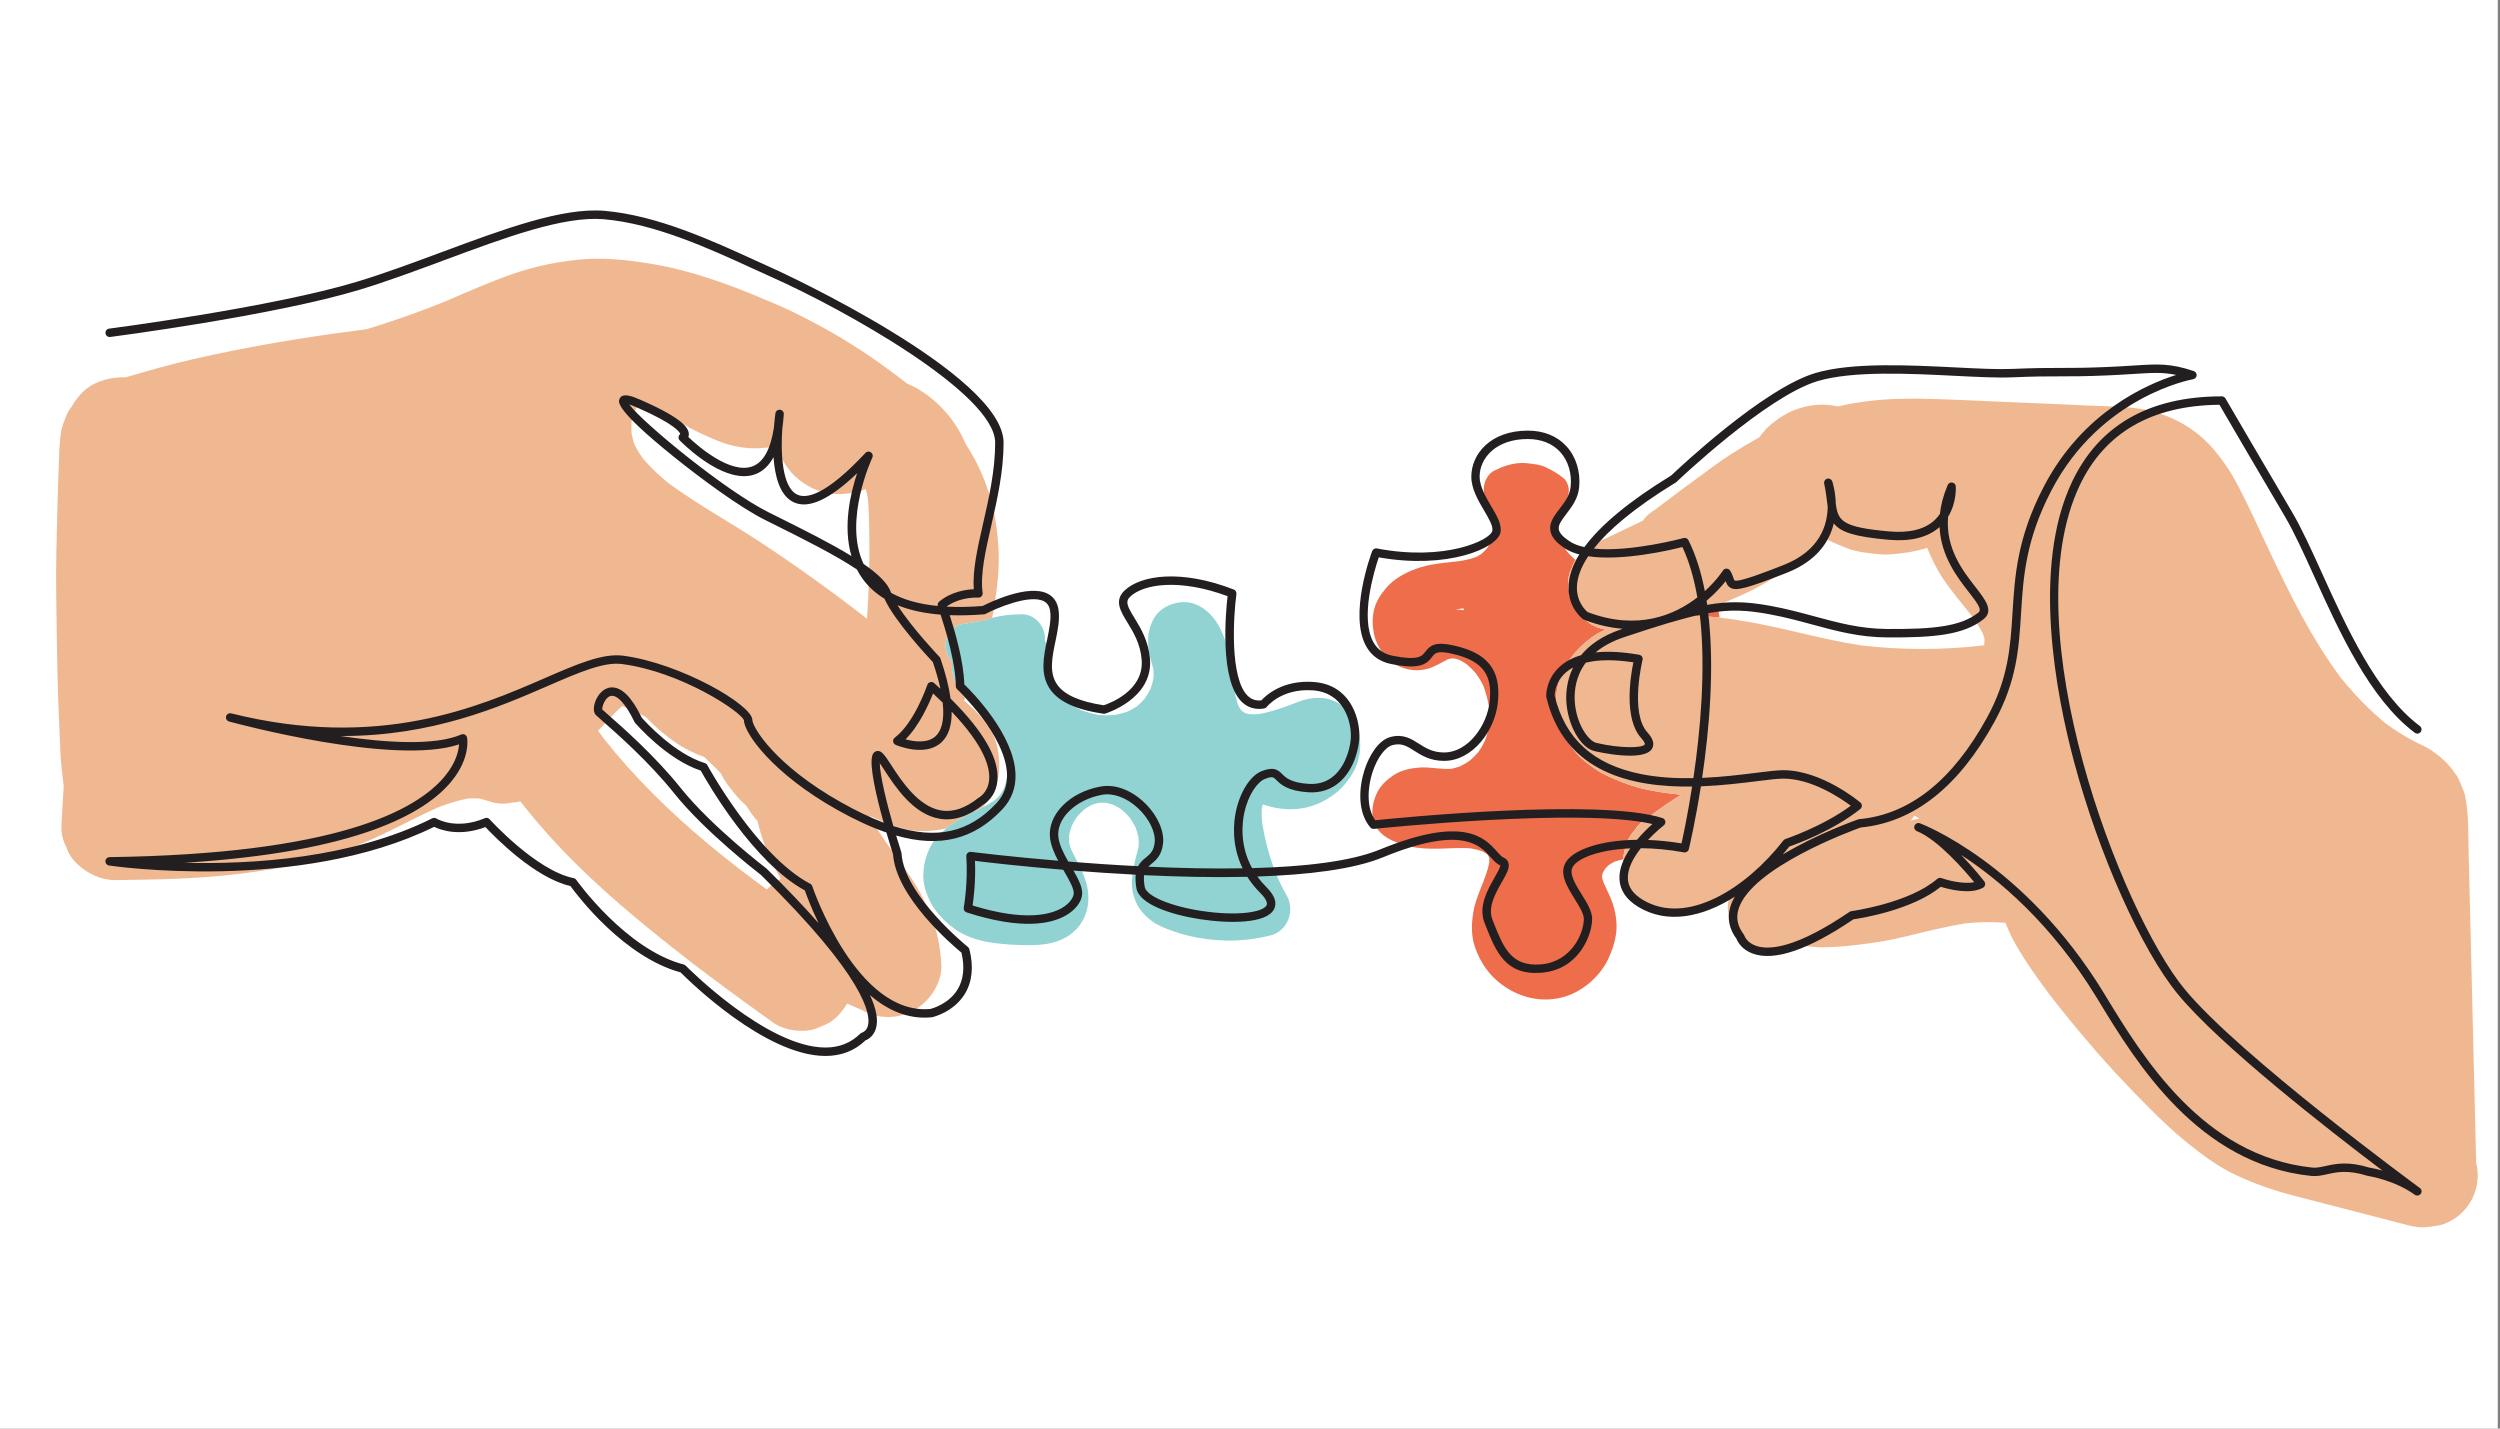 <?xml version="1.0" encoding="utf-8"?>
<!-- Generator: Adobe Illustrator 26.1.0, SVG Export Plug-In . SVG Version: 6.00 Build 0)  -->
<svg version="1.1" xmlns="http://www.w3.org/2000/svg" xmlns:xlink="http://www.w3.org/1999/xlink" x="0px" y="0px"
	 viewBox="0 0 1750 1000" style="enable-background:new 0 0 1750 1000;" xml:space="preserve">
<rect x="0" y="0" width="1750" height="1000" fill="#808080" stroke="none"/>
<style type="text/css">
	.st0{fill:#FFFFFF;}
	.st1{fill:none;}
	.st2{fill:#F0B890;}
	.st3{fill:#90D3D2;}
	.st4{fill:#EE6D4A;}
	.st5{fill:#231F20;}
</style>
<g id="background">
	<rect x="-5.61" y="-204.89" class="st0" width="1754.05" height="1240.56"/>
	<path class="st1" d="M536.79,622.69c2.4-2.61,5.2-4.9,8.39-6.77c0.47-0.28,0.95-0.54,1.43-0.79c-1.59-2.63-3.1-5.31-4.49-8.05
		c-5.36-10.56-9.33-21.37-11.9-32.57c-2.19-2.21-4.16-4.69-5.85-7.41c-0.69-1.1-1.38-2.2-2.09-3.28c-0.76-0.65-1.51-1.31-2.24-1.98
		c-1.51-1.38-2.94-2.86-4.26-4.43c-3-3.55-6-7.25-8.52-11.17c-0.96-1.49-1.77-3.07-2.52-4.68c-3.8-4.04-7.75-7.93-11.84-11.68
		c-4.7-1.61-9.28-3.81-13.63-6.15c-2.95-1.59-5.76-3.41-8.44-5.41c-6.69-4.98-13.07-10.16-18.54-16.31
		c-4.17-2.2-8.42-4.26-12.72-6.19c-1.38-0.54-2.75-1.07-4.14-1.58c-5.85,5.52-11.38,11.37-16.78,17.34c1.44,1.98,2.9,3.94,4.37,5.9
		c5.18,6.53,10.54,12.9,16.1,19.12c23.01,25.74,48.82,48.69,76.06,69.84c2.7,2.08,5.39,4.15,8.09,6.24
		c-2.45-1.9-4.91-3.79-7.36-5.69C522.8,612.3,529.77,617.52,536.79,622.69z"/>
	<path class="st1" d="M447.6,284.72c-0.4,0.1-0.8,0.21-1.19,0.32c-0.11,0.06-0.22,0.13-0.33,0.19c-0.25,0.25-0.5,0.5-0.74,0.75
		c-0.54,0.88-1.05,1.77-1.54,2.68c-0.66,2.06-1.22,4.15-1.67,6.26c-0.17,2.92-0.16,5.83,0.02,8.75c0.55,2.63,1.25,5.23,2.1,7.78
		c1.7,3.28,3.64,6.42,5.76,9.46c5.36,6.29,11.39,11.95,17.79,17.17c20.62,15.2,43.36,27.55,64.73,41.64
		c25.46,16.79,50.29,34.62,74.39,53.39c0.63-8.98,1.1-17.97,1.38-26.97c0.34-11.03,0.42-22.06,0.24-33.09
		c-0.13-8.01-0.26-16.05-0.99-24.04c-0.42-2.25-0.94-4.47-1.55-6.67c-2.24,0.95-4.53,1.74-6.95,2.21
		c-8.64,1.68-15.07,1.98-23.72-0.37c-7.21-1.96-14.26-6.28-19.53-11.54c-5.72-5.7-9.58-12.71-12.27-20.21
		c-3.96,0.75-8.01,1.13-11.98,1.34c-9.48,0.5-19.71-1.4-28.55-4.96c-9.36-3.77-18.12-7.92-26.81-12.97
		c-4.92-2.86-9.82-5.68-14.92-8.16c-3.27-1.18-6.61-2.16-10-2.91C450.03,284.71,448.81,284.69,447.6,284.72z"/>
	<path class="st1" d="M680.03,495.02c4.68,4.31,8.32,8.42,12.09,13.83c4.18,6.01,5.99,12.63,6.94,19.71
		c1.31,9.73-0.03,19.7-5.14,28.29c-1.91,3.21-3.89,5.92-6.11,8.34c2.94-1.53,5.82-3.17,8.54-5.07c1.31-1.13,2.53-2.34,3.68-3.63
		c1.03-1.53,1.95-3.12,2.76-4.77c0.88-2.46,1.55-4.98,2.02-7.55c0.28-3.28,0.26-6.56-0.03-9.83c-0.69-3.83-1.77-7.55-3.16-11.19
		c-2.78-6-6.29-11.61-10.23-16.93c-4.35-5.41-9.09-10.43-13.81-15.52c-0.65-0.7-1.27-1.41-1.88-2.12c-0.25,0.59-0.51,1.18-0.77,1.76
		C676.63,491.91,678.33,493.46,680.03,495.02z"/>
	<path class="st1" d="M1024.49,425.8c-1.86,0.26-3.73,0.5-5.6,0.74c1.92,0.08,3.84,0.3,5.75,0.63
		C1024.58,426.72,1024.54,426.26,1024.49,425.8z"/>
	<path class="st1" d="M1424.02,358.7c0.63,1.12,1.28,2.23,1.96,3.32c0.57-1.39,1.26-2.75,2.07-4.07c-1.54-0.11-3.08-0.22-4.62-0.33
		C1423.63,357.98,1423.82,358.34,1424.02,358.7z"/>
	<path class="st1" d="M1256.77,662.45c-0.85,0.36-1.7,0.72-2.56,1.08c0.86-0.36,1.72-0.72,2.57-1.09
		C1256.78,662.45,1256.77,662.45,1256.77,662.45z"/>
	<path class="st1" d="M1342.57,572.38c-0.8-0.48-1.61-0.96-2.43-1.43c-0.83,1.15-1.73,2.26-2.7,3.33c2.03-0.45,4.06-0.88,6.1-1.3
		C1343.22,572.78,1342.89,572.58,1342.57,572.38z"/>
	<path class="st1" d="M1315,387.95c-6.04-0.63-12.34-1.2-18.23-2.9c-1.41-0.4-2.79-0.89-4.14-1.43c-4.19-1.68-8.48-3.31-12.5-5.4
		c-1.01-0.52-1.99-1.1-2.95-1.72c-1.05,1.21-2.12,2.39-3.24,3.54c-4.32,4.45-9.26,8.21-14.4,11.65c-0.18,0.13-0.35,0.26-0.53,0.38
		c-7.85,6.08-16,11.85-24.6,16.79c-8.9,5.1-18.27,9.19-27.74,13.07c-1.45,0.67-2.91,1.35-4.37,2.02c0.2,0.83,0.37,1.67,0.52,2.5
		c0.35,1.96,0.63,3.92,0.88,5.9c18.34,2.06,36.33,5.96,54.29,10.18c14.78,3.47,29.54,6.93,44.55,9.23
		c28.24,3.32,57.02,3.4,85.25,0.07c0.41-0.06,0.82-0.13,1.23-0.19c0-0.42,0-0.83,0.01-1.27c0.03-0.86,0.11-1.71,0.11-2.57
		c0-0.19,0-0.38,0-0.57c-0.3-1.18-0.64-2.35-1.02-3.51c-2.32-4.49-5.07-8.72-8.06-12.81c-6.91-8.65-14.09-17.12-20.24-26.33
		c-4.41-6.59-7.73-13.79-10.81-21.08c-8.24,2.61-16.84,3.92-25.47,4.56C1320.69,388.28,1317.83,388.24,1315,387.95z"/>
	<path class="st2" d="M687.8,565.2c2.22-2.43,4.21-5.14,6.11-8.34c5.11-8.59,6.45-18.57,5.14-28.29c-0.95-7.08-2.76-13.7-6.94-19.71
		c-3.77-5.41-7.41-9.52-12.09-13.83c-1.69-1.56-3.4-3.11-5.1-4.66c0.26-0.59,0.51-1.18,0.77-1.76c-2.86-3.35-5.29-6.89-7.02-11
		c-2.03-4.82-2.67-9.71-2.18-14.74c-0.07-0.06-0.14-0.12-0.2-0.18c-2.48-2.27-3.81-5.62-4.24-8.85c-0.47-3.51,0.18-6.72,1.83-9.83
		c1.57-2.98,5.79-6.55,9.21-7.08c5.26-0.83,10.51-1.65,15.77-2.48c1.86-0.75,3.75-1.38,5.66-1.91c0.59-2.88,1.11-5.77,1.56-8.69
		c2.02-13.15,3.63-26.13,2.87-39.43c-0.74-12.8-2.48-25.94-6.33-38.21c-3.89-12.4-9.28-24.26-16.45-35.02
		c-6.41-15.29-17.1-28.33-31.29-37.5c-3.09-2-6.4-3.71-9.83-5.14c-4.71-3.68-9.51-7.25-14.32-10.77
		c-15.64-11.47-32.09-21.83-49.21-30.97c-11.27-6.02-22.88-11.81-34.77-16.54c-25.75-11.02-52.43-20.8-80.1-25.46
		c-16.57-2.79-33.45-4.71-50.26-3.17c-16.32,1.5-32.13,4.81-47.6,10.16c-15.48,5.36-30.47,12.05-45.53,18.5
		c-18.51,7.69-37.5,14.29-56.71,20.18c-2.3,0.29-4.61,0.59-6.9,0.88c-38.55,4.99-76.83,11.43-114.73,20.12
		c-15.87,3.64-31.55,8.15-47.19,12.67c-1.08-0.08-2.14-0.1-3.2-0.05c-10.15,0.45-20.68,3.79-27.76,11.5
		c-2.59,2.83-4.92,5.97-6.79,9.35c-0.82,1.01-1.54,2.05-2.15,3.08c-0.93,1.59-1.71,3.39-2.31,5.3c-0.64,1.48-1.21,2.98-1.7,4.49
		c-1.36,4.19-1.66,8.83-2.06,13.18c-0.21,2.25-0.24,4.53-0.32,6.79c-0.18,4.65-0.35,9.3-0.52,13.95
		c-0.65,18.46-1.12,36.93-1.48,55.41c-0.36,18.61,0.01,37.26,0.25,55.87c0.24,18.49,0.66,36.97,1.38,55.44
		c0.37,9.31,0.77,18.63,1.21,27.94c0.38,8.02,1.32,15.96,2.29,23.92c-0.49,9.2-1.01,18.4-1.59,27.6c-0.2,5.25,0.9,10.15,3.29,14.7
		c1.54,4.73,4.17,8.82,7.89,12.28c7.41,6.8,16.69,11.3,26.98,11.17c29.05-0.37,58.2-0.81,87.06-4.48
		c17.34-2.2,34.59-4.76,51.49-9.33c16.63-4.5,32.66-10.93,48.22-18.29c12.72-6.02,25.11-12.73,37.94-18.49
		c6.96-2.73,14.07-5.02,21.39-6.48c2.69-0.18,5.39-0.21,8.09-0.08c2.61,0.58,5.17,1.33,7.71,2.24c5.08,1.59,10.15,1.82,15.23,0.68
		c2.04-0.09,4.03-0.4,5.95-0.9c7.76,9.95,15.93,19.59,24.5,28.84c22.81,24.62,48.37,46.6,74.51,67.6
		c5.52,4.43,11.12,8.75,16.72,13.08c-2.45-1.9-4.91-3.79-7.36-5.69c22.61,18.02,46.17,34.89,69.62,51.79
		c5.72,3.32,11.89,4.99,18.51,5.01c5.05,0.19,9.76-0.86,14.13-3.16c4.55-1.48,8.48-4.01,11.8-7.58c2.51-2.53,4.59-5.3,6.25-8.33
		c3.32,1.46,6.64,2.9,9.97,4.31c5.81,3.37,12.08,5.06,18.8,5.09c6.72-0.02,12.99-1.72,18.8-5.09c10.7-6.26,19.38-19.34,18.45-32.17
		c-0.54-7.51-1.47-15.16-3.46-22.45c-1.88-6.87-4.89-13.52-7.77-19.99c-3.62-8.13-8.41-15.66-13.48-22.96
		c-8.69-12.52-18.31-24.55-25.41-38.05c5.65,2.59,11.42,4.92,17.24,7.04c7.22,2.63,15.33,3.94,22.99,3.48
		c4.53-0.27,9.04-0.81,13.41-1.83c1.5-1.21,3.04-2.35,4.59-3.43C673.5,571.89,680.82,568.84,687.8,565.2z M461.24,287.67
		c5.1,2.47,10.01,5.3,14.92,8.16c8.69,5.05,17.45,9.21,26.81,12.97c8.84,3.56,19.07,5.46,28.55,4.96c3.97-0.21,8.02-0.59,11.98-1.34
		c2.69,7.5,6.55,14.51,12.27,20.21c5.27,5.26,12.31,9.57,19.53,11.54c8.65,2.35,15.08,2.06,23.72,0.37
		c2.42-0.47,4.71-1.26,6.95-2.21c0.62,2.2,1.13,4.42,1.55,6.67c0.73,7.98,0.86,16.03,0.99,24.04c0.18,11.03,0.1,22.07-0.24,33.09
		c-0.28,9-0.75,17.99-1.38,26.97c-24.1-18.77-48.93-36.6-74.39-53.39c-21.37-14.09-44.11-26.43-64.73-41.64
		c-6.4-5.22-12.43-10.89-17.79-17.17c-2.11-3.03-4.06-6.18-5.76-9.46c-0.85-2.55-1.55-5.15-2.1-7.78c-0.18-2.91-0.18-5.83-0.02-8.75
		c0.45-2.11,1.01-4.2,1.67-6.26c0.49-0.91,1-1.8,1.54-2.68c0.24-0.25,0.49-0.5,0.74-0.75c0.11-0.07,0.22-0.13,0.33-0.19
		c0.4-0.11,0.8-0.22,1.19-0.32c1.21-0.03,2.43-0.01,3.65,0.04C454.64,285.51,457.97,286.49,461.24,287.67z M515.18,606.42
		c-27.24-21.15-53.05-44.1-76.06-69.84c-5.55-6.21-10.92-12.59-16.1-19.12c-1.47-1.95-2.93-3.92-4.37-5.9
		c5.4-5.96,10.93-11.82,16.78-17.34c1.38,0.51,2.76,1.04,4.14,1.58c4.3,1.93,8.54,4,12.72,6.19c5.47,6.15,11.85,11.33,18.54,16.31
		c2.69,2,5.49,3.82,8.44,5.41c4.35,2.34,8.93,4.54,13.63,6.15c4.09,3.74,8.04,7.64,11.84,11.68c0.75,1.61,1.56,3.19,2.52,4.68
		c2.52,3.92,5.52,7.63,8.52,11.17c1.32,1.56,2.75,3.04,4.26,4.43c0.73,0.67,1.48,1.33,2.24,1.98c0.71,1.09,1.4,2.18,2.09,3.28
		c1.69,2.72,3.66,5.2,5.85,7.41c2.56,11.21,6.54,22.02,11.9,32.57c1.39,2.74,2.9,5.42,4.49,8.05c-0.48,0.25-0.95,0.51-1.43,0.79
		c-3.19,1.87-6,4.15-8.39,6.77c-7.02-5.17-13.99-10.39-20.89-15.72c2.45,1.9,4.91,3.79,7.36,5.69
		C520.57,610.58,517.87,608.5,515.18,606.42z"/>
	<path class="st3" d="M936.1,491.73c-8.74-4.67-18.4-3.86-27.33-0.42c-8.89,3.43-17.91,6.83-27.32,8.5
		c-2.29,0.2-4.59,0.25-6.88,0.12c-0.95-0.21-1.9-0.46-2.83-0.75c-0.62-0.33-1.22-0.68-1.82-1.06c-0.54-0.5-1.06-1.02-1.56-1.56
		c-0.6-0.94-1.15-1.91-1.66-2.91c-1.53-4.41-2.42-9.01-3.1-13.63c-0.78-6.21-1.45-12.44-2.49-18.61c-1.19-7.15-3.36-13.71-6.4-20.3
		c-4.88-10.58-14.82-20.39-27.3-19.59c-8.02,0.51-15.99,4.48-19.93,11.81c-2.59,4.82-3.83,9.95-3.82,15.43
		c0.01,4.38,0.72,8.95,1.9,13.18c0.66,2.37,1.4,4.67,1.92,7.04c0.11,1.93,0.1,3.86-0.04,5.78c-0.49,2.48-1.16,4.9-2.01,7.27
		c-1.18,2.42-2.53,4.73-4.06,6.94c-1.61,1.87-3.35,3.62-5.21,5.24c-2.08,1.42-4.26,2.68-6.53,3.77c-3.02,1.09-6.11,1.91-9.26,2.49
		c-3.78,0.32-7.57,0.3-11.35-0.03c-4.08-0.72-8.07-1.81-11.95-3.26c-3.91-1.85-7.63-4.06-11.15-6.58c-3.12-2.6-6.03-5.42-8.74-8.44
		c-0.86-3.48-1.56-7-2.11-10.54c-0.58-5.13-0.85-10.3-1.27-15.45c-0.23-2.84-1.06-5.49-2.42-7.72c0.08-0.66,0.11-1.32,0.09-1.97
		c-0.39-8.8-7.26-16.69-16.51-16.51c-6.99,0.13-13.83,0.72-20.43,2.54c-1.91,0.53-3.79,1.16-5.66,1.91
		c-5.26,0.83-10.51,1.65-15.77,2.48c-3.42,0.54-7.64,4.11-9.21,7.08c-1.65,3.11-2.3,6.32-1.83,9.83c0.43,3.23,1.76,6.58,4.24,8.85
		c0.07,0.06,0.14,0.12,0.2,0.18c-0.5,5.03,0.14,9.92,2.18,14.74c1.73,4.11,4.16,7.66,7.02,11c0.61,0.71,1.23,1.42,1.88,2.12
		c4.72,5.09,9.47,10.11,13.81,15.52c3.94,5.31,7.44,10.92,10.23,16.93c1.39,3.64,2.46,7.36,3.16,11.19
		c0.29,3.27,0.31,6.55,0.03,9.83c-0.47,2.57-1.14,5.09-2.02,7.55c-0.82,1.65-1.73,3.24-2.76,4.77c-1.14,1.29-2.37,2.5-3.68,3.63
		c-2.73,1.9-5.6,3.54-8.54,5.07c-6.97,3.64-14.3,6.7-20.77,11.21c-1.55,1.08-3.09,2.22-4.59,3.43c-4.79,3.86-9.12,8.43-11.74,14.01
		c-4.51,9.62-6.04,20.5-2.35,30.72c1.6,4.44,3.55,8.65,6.38,12.43c3.84,5.13,7.71,8.95,12.88,12.77c7.19,5.33,16.34,8.45,25.13,9.87
		c9.55,1.53,19.1,1.99,28.75,1.95c10.08-0.04,20.23-1.62,28.38-7.92c10.96-8.46,14.23-22.31,10.56-35.36
		c-2.38-8.44-7.01-15.98-10.69-23.88c-0.56-1.58-1.02-3.18-1.37-4.82c-0.1-1.69-0.1-3.38,0.02-5.07c0.43-2.16,1.02-4.28,1.77-6.36
		c1.11-2.27,2.38-4.45,3.82-6.53c1.6-1.86,3.33-3.6,5.19-5.21c1.7-1.17,3.48-2.22,5.33-3.14c1.58-0.55,3.18-1,4.82-1.34
		c1.63-0.1,3.25-0.09,4.88,0.02c1.83,0.37,3.62,0.88,5.38,1.49c2,0.99,3.91,2.12,5.75,3.39c1.99,1.72,3.85,3.58,5.56,5.58
		c1.56,2.25,2.94,4.6,4.14,7.07c0.83,2.31,1.49,4.67,1.97,7.08c0.14,2,0.14,3.99,0.01,5.99c-0.47,2.34-1.11,4.63-1.73,6.94
		c-1.27,4.72-2.11,9.34-2.72,14.21c-0.57,4.56-0.26,9.55,1.19,13.91c0.89,2.69,1.99,5.5,3.6,7.88c2.81,4.17,5.41,6.56,9.39,9.53
		c4.03,3,8.97,4.72,13.64,6.46c3.69,1.38,7.47,2.53,11.31,3.45c8.88,2.14,18.15,3.34,27.28,3.45c10.18,0.13,20.54-1.19,30.42-3.63
		c12.03-2.97,17.26-17.47,11.33-27.85c-2.58-4.51-4.89-9.17-6.98-13.92c-4.81-11.96-8.27-24.48-10.25-37.22
		c-0.35-3.39-0.44-6.78-0.19-10.17c0.17-0.85,0.37-1.69,0.6-2.52c3.33,0.89,6.61,2,10.03,2.55c7.13,1.16,13.48,1.13,20.6-0.45
		c5.14-1.14,10.3-3.33,14.79-6.07c4.39-2.68,8.72-6.05,12-10.06c4.27-5.21,7.68-10.56,9.48-17.16c1.8-6.56,1.76-13.47,0.2-20.07
		C949.07,503.61,943.59,495.73,936.1,491.73z"/>
	<path class="st4" d="M1137.61,593.78c1.16-4.88,3.4-9.13,6.72-12.76c2.65-4.08,6.15-7.31,10.53-9.66
		c7.09-5.35,14.42-10.38,21.96-15.07c-10.45-0.97-21-2.46-31.1-5.31c-6.8-1.92-13.29-4.6-19.74-7.49c-3.32-1.49-6.54-3.22-9.51-5.32
		c-4.87-3.45-9.92-7.08-13.71-11.77c-5.45-6.76-10.16-13.53-12.12-22.23c-0.96-4.24-1.71-8.7-1.55-13.06
		c0.15-4.19,0.7-8.55,1.76-12.61c1.06-4.07,2.93-8.09,4.78-11.82c0.79-1.58,1.75-3.05,2.78-4.48c5.27-7.33,10.5-12.47,18.04-17.57
		c1.66-1.13,3.44-2.07,5.27-2.9c0.77-0.35,1.54-0.69,2.31-1.04c-0.93-0.18-1.85-0.37-2.78-0.58c-4.17-0.99-7.81-2.91-10.91-5.74
		c-2.41-1.43-4.33-3.34-5.75-5.75c-1.99-2-3.36-4.36-4.12-7.08c-1.45-2.5-2.18-5.2-2.19-8.09c-0.95-4.26-0.76-8.53,0.57-12.79
		c1.08-2.55,2.16-5.11,3.23-7.66c0.27-0.35,0.54-0.7,0.82-1.06c-0.16-0.11-0.32-0.22-0.48-0.33c-1.96-1.69-3.77-3.52-5.46-5.49
		c-1.59-2.28-3-4.67-4.21-7.17c-0.8-2.21-1.43-4.46-1.89-6.76c-0.11-1.66-0.13-3.32-0.03-4.98c0.26-1.24,0.59-2.46,0.99-3.67
		c0.44-0.85,0.91-1.68,1.42-2.49c1.85-2.95,2.6-6.47,2.39-9.97c0.33-0.43,0.63-0.88,0.87-1.34c1.02-1.94,1.59-4.04,1.68-6.22
		c0.12-2.77-1.4-6.92-3.61-8.72c-4.57-3.72-8.8-6.09-14.21-8.36c1.11,0.47,2.22,0.94,3.33,1.41c-2.67-1.57-5.74-2.33-8.78-2.81
		c-3.25-0.52-6.6-1-9.9-0.95c-6.58,0.1-13.06,2.43-18.9,5.28c-4.25,2.07-6.75,6.79-7.35,11.25c-0.58,4.31,0.53,7.74,2.8,11.04
		c-0.1-0.13-0.21-0.27-0.31-0.4c0.15,0.19,0.29,0.39,0.44,0.59c0.13,0.19,0.27,0.38,0.42,0.57c1.1,1.54,2.06,3.16,2.9,4.86
		c0.67,1.9,1.2,3.84,1.58,5.82c0.17,2.3,0.15,4.59-0.04,6.89c-0.48,2.6-1.18,5.14-2.09,7.63c-1.04,2.17-2.22,4.26-3.58,6.24
		c-1.17,1.35-2.42,2.61-3.77,3.79c-1.28,0.86-2.6,1.64-3.98,2.33c-3.86,1.37-7.85,2.24-11.89,2.86c-8.87,1.05-17.92,1.58-26.5,4.18
		c-9.09,2.75-18.48,7.42-24.66,14.84c-3.69,4.43-6.93,9.3-8.25,15.01c-1.34,5.76-1.2,10.98-0.07,16.74
		c1.75,8.9,8.13,18.3,16.42,22.3c6.79,3.28,14.17,4.31,21.52,2.14c4.95-1.47,9.15-4.24,13.68-6.48c0.78-0.26,1.57-0.47,2.36-0.65
		c0.76-0.03,1.52-0.02,2.28,0.01c1.2,0.27,2.37,0.6,3.53,1c1.85,0.92,3.61,1.99,5.31,3.16c2.34,1.99,4.49,4.18,6.48,6.53
		c1.95,2.74,3.66,5.63,5.1,8.67c1.73,4.59,2.99,9.36,3.8,14.2c0.44,4.5,0.48,9.02,0.07,13.52c-0.64,3.6-1.58,7.12-2.84,10.54
		c-1.29,2.71-2.78,5.29-4.49,7.76c-1.88,2.21-3.93,4.26-6.14,6.14c-2.16,1.51-4.43,2.85-6.8,4c-2.06,0.74-4.15,1.33-6.29,1.76
		c-7.43,0.44-14.76-1.47-22.2-0.92c-6.28,0.46-12.56,1.76-17.91,5.28c-4.75,3.12-9.33,7.29-11.79,12.51
		c-3.88,8.21-4.93,18.41,0.95,26.01c4,5.17,11.03,8.16,17.1,10.13c8.33,2.7,17.53,3.06,26.23,2.83c7.23-0.19,14.42-0.8,21.63-0.15
		c2.67,0.47,5.29,1.12,7.84,2.02c0.95,0.48,1.88,1.01,2.78,1.59c0.39,0.36,0.77,0.74,1.14,1.12c0.21,0.33,0.4,0.67,0.59,1.01
		c0.15,0.49,0.29,0.99,0.41,1.49c0.03,0.96,0.02,1.92-0.04,2.88c-2.37,11.86-9.13,22.44-11.13,34.43
		c-1.41,8.48-1.62,17.13,1.41,25.34c2.96,8.01,7.3,15.34,13.56,21.25c12.47,11.76,29.87,17.44,46.73,13.27
		c14.31-3.54,27.29-14.77,33.25-28.2c3.56-8.02,6.01-16.67,5.13-25.54c-0.57-5.73-1.71-10.53-3.94-15.8
		c-1.51-3.57-3.23-7.04-4.84-10.57c-0.48-1.31-0.9-2.64-1.22-3.99c-0.01-0.45-0.01-0.9,0-1.35c0.16-0.68,0.35-1.36,0.56-2.02
		c0.48-0.92,1.01-1.81,1.59-2.68c0.85-0.94,1.74-1.84,2.69-2.69c1.25-0.83,2.55-1.57,3.89-2.25c2-0.71,4.03-1.27,6.1-1.71
		C1136.37,598.9,1136.81,596.34,1137.61,593.78z M1018.89,426.55c1.87-0.24,3.74-0.48,5.6-0.74c0.05,0.46,0.09,0.92,0.15,1.37
		C1022.73,426.84,1020.81,426.63,1018.89,426.55z"/>
	<path class="st4" d="M1202.3,423.95c-5.39,2.48-10.81,4.94-16.29,7.24c4.2,0.02,8.4,0.24,12.59,0.63c1.7,0.16,3.4,0.34,5.1,0.53
		c-0.25-1.97-0.53-3.94-0.88-5.9C1202.67,425.62,1202.5,424.79,1202.3,423.95z"/>
	<path class="st2" d="M1733.25,813.69c0.03-0.68,0.03-1.37,0.02-2.07c-0.99-40.81-1.99-81.63-2.98-122.44
		c-0.5-20.58-1-41.17-1.5-61.75c-0.25-10.2-0.5-20.41-0.75-30.61c-0.32-13.08,0.12-26.44-2.36-39.34c-0.54-2.83-1.67-5.07-2.83-7.81
		c-1.08-2.55-1.86-4.97-3.43-7.19c-5.56-7.88-9.63-11.79-17.55-17.29c-3.71-2.58-8.07-4.21-12.06-6.32
		c-6.87-3.63-13.43-7.79-19.71-12.35c-11.79-9.66-22.36-20.7-31.91-32.57c-20.18-27.23-35.21-57.79-49.65-88.35
		c-7.66-16.2-14.95-32.67-23.44-48.45c-1.86-3.46-3.84-6.85-6.08-10.08c-3.99-5.79-8.26-11.57-13.17-16.62
		c-9.96-10.23-22.34-17.37-35.92-21.59c-11.17-3.47-23.13-4.14-34.76-4.48c-9.74-0.28-19.48-0.83-29.21-1.24
		c-19.66-0.84-39.32-1.68-58.98-2.52c-19.28-0.82-38.58-1.95-57.89-1.42c-14.25,0.39-28.63,2.07-42.62,5.28
		c-8.06-1.87-17.45-1.47-25.16,0.77c-9.54,2.77-16.36,7.17-23.72,13.66c-1.13,1-2.09,2.15-3.04,3.32c-1.05,1.31-2.14,2.65-3.21,4.01
		c-6.62,3.64-13.12,7.53-19.53,11.59c-7.87,4.99-15.32,10.76-22.86,16.23c-7.87,5.71-15.66,11.52-23.4,17.39
		c-1.94,1.47-3.86,2.96-5.81,4.42c-2.31,1.72-4.95,3.26-6.98,5.29c-0.94,0.94-1.87,2.05-2.73,3.25c-3.57,1.69-7.15,3.37-10.69,5.14
		c-8.46,4.22-17.05,8.2-25.73,11.93c-2.16,1.67-4.33,3.34-6.49,5.01c-1.4,1.81-2.8,3.62-4.2,5.44c-0.27,0.35-0.54,0.7-0.82,1.06
		c-1.08,2.55-2.16,5.11-3.23,7.66c-1.34,4.26-1.53,8.53-0.57,12.79c0.01,2.89,0.74,5.59,2.19,8.09c0.76,2.72,2.14,5.08,4.12,7.08
		c1.43,2.41,3.34,4.33,5.75,5.75c3.1,2.83,6.73,4.75,10.91,5.74c0.92,0.21,1.85,0.4,2.78,0.58c-0.77,0.34-1.54,0.69-2.31,1.04
		c-1.83,0.83-3.61,1.77-5.27,2.9c-7.54,5.1-12.77,10.24-18.04,17.57c-1.03,1.43-1.99,2.9-2.78,4.48c-1.85,3.73-3.72,7.75-4.78,11.82
		c-1.06,4.05-1.61,8.42-1.76,12.61c-0.16,4.37,0.6,8.82,1.55,13.06c1.96,8.7,6.67,15.47,12.12,22.23
		c3.79,4.69,8.84,8.32,13.71,11.77c2.97,2.1,6.19,3.83,9.51,5.32c6.45,2.89,12.94,5.58,19.74,7.49c10.1,2.85,20.65,4.33,31.1,5.31
		c-7.54,4.69-14.87,9.72-21.96,15.07c-4.37,2.36-7.88,5.58-10.53,9.66c-3.32,3.62-5.55,7.88-6.72,12.76
		c-0.8,2.56-1.25,5.11-1.35,7.67c-0.09,2.43,0.13,4.86,0.68,7.29c0.23,4.99,1.71,9.64,4.45,13.95c5.16,8.01,12.85,15.06,22.42,17.24
		c9.4,2.14,20.69,1.94,28.91-3.78c6.41-4.46,12.98-8.66,19.72-12.6c-0.62,1.47-1.24,2.93-1.86,4.4c-1.31,4.17-1.49,8.33-0.56,12.5
		c0.01,2.83,0.72,5.47,2.14,7.91c1.26,3.89,3.42,7.25,6.48,10.09c4,3.67,8.66,6.39,13.83,8.06c4.17,1.31,8.33,1.49,12.5,0.56
		c4.17-0.19,8.06-1.43,11.65-3.72c0.65-0.47,1.34-0.92,2.05-1.34c5.97,0.08,11.97,1.24,17.94,1.13c10.95-0.2,21.66-1.38,32.51-2.91
		c7.95-1.12,15.78-2.53,23.58-4.42c7.64-1.85,15.26-3.76,22.93-5.49c6.58-1.49,13.2-2.86,19.86-3.94
		c9.39-0.98,18.86-1.22,28.26-0.44c1.74,4.19,3.5,8.35,5.65,12.35c5.33,9.94,11.75,19.24,18.28,28.42
		c8.55,12.02,17.97,23.54,27.4,34.88c7.86,9.45,15.9,18.76,24.22,27.8c8.13,8.84,16.45,17.51,24.96,25.99
		c8.23,8.21,16.61,16.31,25.65,23.63c10.88,8.82,22.12,17.37,34.85,23.37c13.55,6.39,27.49,11.15,41.96,14.88
		c13.77,3.55,27.54,7.09,41.31,10.66c6.99,1.81,13.99,3.62,20.98,5.43c3.36,0.87,6.71,1.74,10.07,2.61c1.68,0.43,3.36,0.87,5.04,1.3
		c0.84,0.22,1.67,0.45,2.52,0.65c8.85,2.11,12.22,1.11,21.13-0.2c6.14-1.72,11.48-4.83,16-9.33c4.49-4.52,7.6-9.86,9.33-16
		C1734.78,826.16,1734.83,819.93,1733.25,813.69z M1349.01,383.5c3.08,7.3,6.41,14.49,10.81,21.08
		c6.15,9.21,13.33,17.68,20.24,26.33c2.98,4.09,5.74,8.32,8.06,12.81c0.38,1.16,0.72,2.33,1.02,3.51c0,0.19,0.01,0.38,0,0.57
		c-0.01,0.86-0.09,1.71-0.11,2.57c-0.01,0.43-0.02,0.85-0.01,1.27c-0.41,0.06-0.82,0.13-1.23,0.19
		c-28.24,3.33-57.01,3.25-85.25-0.07c-15.01-2.3-29.77-5.75-44.55-9.23c-17.96-4.22-35.95-8.13-54.29-10.18
		c-1.7-0.19-3.39-0.37-5.1-0.53c-4.19-0.39-8.39-0.6-12.59-0.63c5.48-2.3,10.9-4.76,16.29-7.24c1.46-0.67,2.91-1.34,4.37-2.02
		c9.47-3.89,18.85-7.97,27.74-13.07c8.6-4.94,16.75-10.71,24.6-16.79c0.18-0.13,0.35-0.26,0.53-0.38
		c5.15-3.44,10.08-7.21,14.4-11.65c1.11-1.15,2.19-2.33,3.24-3.54c0.95,0.62,1.94,1.2,2.95,1.72c4.02,2.09,8.31,3.72,12.5,5.4
		c1.36,0.54,2.74,1.03,4.14,1.43c5.89,1.69,12.19,2.27,18.23,2.9c2.84,0.29,5.7,0.33,8.54,0.12
		C1332.17,387.42,1340.77,386.11,1349.01,383.5z M1425.98,362.02c-0.68-1.09-1.33-2.2-1.96-3.32c-0.2-0.36-0.39-0.72-0.59-1.08
		c1.54,0.11,3.08,0.22,4.62,0.33C1427.24,359.27,1426.55,360.63,1425.98,362.02z M1340.14,570.95c0.81,0.47,1.62,0.95,2.43,1.43
		c0.33,0.2,0.65,0.4,0.97,0.6c-2.04,0.42-4.07,0.85-6.1,1.3C1338.41,573.21,1339.31,572.1,1340.14,570.95z M1254.21,663.53
		c0.85-0.36,1.71-0.72,2.56-1.08c0.01,0,0.01,0,0.02-0.01C1255.93,662.81,1255.07,663.17,1254.21,663.53z"/>
</g>
<g id="line_art">
	<g>
		<path class="st5" d="M1692.05,836.88c-0.6,0-1.2-0.18-1.72-0.56c-14.42-10.39-32.63-13.15-32.81-13.18
			c-0.15-0.02-0.31-0.06-0.45-0.1c-13.64-4.27-21.31-2.57-28.08-1.07c-3.71,0.82-7.21,1.59-11.08,1.19
			c-79.24-8.2-122.63-79.47-148.55-122.05l-1.62-2.66c-31.96-52.42-69.23-83.27-94.88-99.93c8.99,9.25,15.63,17.81,16.16,18.49
			c0.52,0.68,0.72,1.54,0.56,2.38c-0.17,0.84-0.69,1.56-1.43,1.98c-9.01,5.15-24.53,0.97-29.6-0.62
			c-20.02,16.27-55.58,21.99-61.2,22.8c-31.46,21.3-55.08,29.4-70.23,24.05c-7.96-2.81-10.83-8.54-11.56-10.38
			c-5.24-7.09-6.69-14.66-4.32-22.52c0.72-2.37,1.77-4.71,3.12-7.02c-22.35,14.17-47.06,19.68-67.73,7.05
			c-8.21-5.02-12.59-11.49-13-19.23c-0.4-7.43,3.03-15,7.58-21.64c-21.47,0.95-36.1,6.61-40.03,12.51
			c-3.27,4.9,1.44,12.44,5.99,19.73c3.77,6.04,7.33,11.75,7.33,17.1c0,10.96-8.99,35.68-35.69,37.74
			c-24.98,1.91-31.64-14.82-38.69-32.55l-0.9-2.26c-4.61-11.52,2.05-23.19,6.91-31.7c1.67-2.93,4.18-7.32,4.05-8.71
			c-0.04-0.02-0.09-0.04-0.16-0.07c-2.45-0.98-4.31-3.07-6.46-5.49c-7.55-8.5-20.19-22.74-75.57-0.02
			c-20.55,8.43-52.55,12.27-87.87,13.43c1.81,2.5,3.91,4.97,6.34,7.4c5.81,5.79,7.62,10.98,5.38,15.42
			c-5.17,10.25-31.05,10.22-51.63,7.08c-20.39-3.11-42.84-10.46-44.73-21.76c-0.64-3.82-0.75-6.89-0.48-9.41
			c-15.29-0.79-30.02-1.8-43.57-2.88c3.91,6.81,6.92,12.77,5.9,17.88c-0.98,4.92-5.07,9.91-10.93,13.35
			c-10.31,6.05-30.78,10.61-69.78-1.97c-1.4-0.45-2.26-1.87-2-3.32c0.03-0.17,3.1-17.62,1.79-35.9c-0.06-0.88,0.27-1.74,0.91-2.35
			c0.64-0.61,1.52-0.9,2.4-0.78c0.73,0.09,25.64,3.21,61.01,6.19c-2.71-5.11-5.05-10.48-5.7-15.72
			c-2.04-16.34,13.49-32.26,35.36-36.23c9.9-1.8,20.92,2.16,30.25,10.86c9.2,8.59,14.5,19.97,13.5,28.99
			c-0.93,8.39-4.96,11.69-8.19,14.35c-0.79,0.65-1.53,1.25-2.19,1.91c21.79,1,44.43,1.52,66.05,1.14
			c-8.09-16.65-6.24-32.59-4.66-39.97c2.98-13.84,10.29-25.15,18.19-28.13c8.14-3.07,10.92-1.14,14.23,2.16
			c2.52,2.51,5.97,5.94,18.24,6.82c7.32,0.53,13.56-1.56,18.54-6.19c8.27-7.7,11.27-20.67,11.27-27.51
			c0-11.08-5.6-30.23-26.57-31.75c-21.97-1.6-32.23,11.44-32.33,11.57c-0.45,0.59-1.12,0.99-1.85,1.11
			c-6.14,1.02-11.4-0.53-15.62-4.62c-15.65-15.17-11.25-62.73-9.96-73.98c-33.32-12.39-58.54-8.67-68.03,0.22
			c-3.73,3.49-2.36,6.52,2.83,14.99c4.45,7.27,10,16.31,10.92,29.15c1.98,27.69-31.08,37.74-31.41,37.84
			c-0.41,0.12-0.84,0.15-1.26,0.09c-18.97-2.79-31.14-8.36-37.2-17.04c-7.25-10.37-4.65-22.86-2.14-34.93
			c1.52-7.32,2.96-14.24,2.06-20.1c-0.5-3.26-1.95-5.45-4.43-6.71c-9.84-4.99-32.75,4.71-40.74,8.87c-0.35,0.18-0.73,0.29-1.12,0.32
			c-8.55,0.68-16.54,0.88-23.97,0.6c3.73,11.5,9.86,32.7,10.19,48.42c5.73,5.57,34.97,35.25,35.86,62.86
			c0.31,9.51-2.78,17.78-9.18,24.58c-19.79,21.03-43.53,27.15-74.37,18.39c1.24,4.17,2.47,8.12,3.61,11.66
			c0.08,0.24,0.12,0.48,0.14,0.73c1.73,29.46,46.07,65.28,46.51,65.64c0.5,0.4,0.86,0.96,1.02,1.59
			c3.08,12.31,1.97,22.87-3.29,31.38c-7.87,12.74-22.14,16.04-22.74,16.17c-0.11,0.03-0.23,0.04-0.35,0.06
			c-16.63,1.67-31.09-5.08-43.23-15.52c4.43,9.54,5.88,17.28,4.26,23.09c-1.43,5.14-4.98,7.68-7.38,8.58
			c-7.5,7.25-16.93,10.92-28.02,10.92c-0.09,0-0.18,0-0.26,0c-41.81-0.22-94.74-52.04-101.17-58.5
			c-39.58-10.78-71.92-53.32-77.11-60.44c-24.91-5.68-52.91-34.25-59.5-41.28c-18.3,6.93-31.55,1.95-35.89-0.17
			c-94.87,46.62-226.3,27.27-227.63,27.07c-1.52-0.23-2.6-1.59-2.49-3.12c0.11-1.53,1.37-2.72,2.9-2.74
			c157.81-2.19,214.92-32.23,235.04-57.04c7.61-9.39,9.32-17.45,9.6-21.88c-45.45,15.16-156.15-14.71-160.98-16.02
			c-1.56-0.43-2.48-2.03-2.08-3.59c0.41-1.56,2-2.51,3.57-2.11c103.3,25.83,173.17-4.52,219.41-24.61
			c22.67-9.85,40.59-17.63,54.96-15.75c39.79,5.19,90.47,34.34,90.47,45.05c0,4.83,15.65,31.58,62.59,57.87
			c10.51,5.89,20.25,10.54,29.3,13.96c-4.92-17.6-10.27-40.01-7.9-47.12c0.79-2.38,2.42-2.93,3.32-3.05c3.2-0.41,5.3,2.83,9.92,9.93
			c7.09,10.89,18.95,29.12,35.03,31.71c8.23,1.33,16.96-1.65,25.94-8.83c0.15-0.12,0.31-0.22,0.48-0.31
			c0.22-0.12,5.98-3.33,6.97-11.72c1.05-8.93-3.16-24.15-26.15-48.31c0.1,9.79-2.3,16.97-7.18,21.48
			c-11.39,10.51-31.21,2.1-32.05,1.74c-0.96-0.42-1.63-1.32-1.75-2.36c-0.12-1.04,0.32-2.07,1.16-2.7
			c13.76-10.32,22.69-36.67,22.78-36.94c0.31-0.94,1.08-1.66,2.04-1.91c0.96-0.25,1.98-0.01,2.72,0.65c1.5,1.35,2.97,2.69,4.4,4.01
			c-1.17-5.39-2.89-11.57-5.29-18.68c-3.67-3.88-26.85-28.77-33.91-44.4c-6.52-3.95-11.83-8.9-15.92-14.84
			c-1.25-1.82-2.36-3.69-3.34-5.6c-15.17-10.17-37.32-21.22-57.8-31.43l-6.79-3.39c-17.35-8.67-45-29.09-63.42-43.93
			c-41.52-33.47-39.13-38.59-38.11-40.77c2.01-4.3,8.43-1.94,14.28,0.61c30.43,13.23,34.09,20.1,34.19,24.12
			c0.02,0.78-0.11,1.47-0.34,2.08c6.5,6.16,29.31,26.24,44.81,20.55c7.7-2.83,12.75-11.92,15.06-27.07
			c0.38-5.05,0.89-8.79,1.08-10.08c0.23-1.57,1.65-2.68,3.23-2.51c1.57,0.17,2.74,1.55,2.63,3.13c-0.23,3.41-0.57,6.61-1.01,9.63
			c-1.19,16.32-0.57,41.37,10.38,46.63c6.47,3.11,20.02,0.57,47.8-29.16c0.99-1.06,2.61-1.24,3.81-0.42c1.2,0.82,1.63,2.39,1,3.7
			c-0.22,0.47-20.57,43.96-6.14,74.42c9.9,6.85,16.92,13.48,19.09,19.71c0.06,0.17,0.12,0.35,0.19,0.53
			c8.63,4.85,19.53,7.92,32.63,9.21c-0.28-1.1,0.09-2.27,0.97-3c8.53-7.11,18.93-8.51,24.26-8.73c-0.95-13.25,2.68-29.15,6.51-45.92
			c3.97-17.39,8.47-37.09,8.47-56.65c0-34.56-106.96-93.84-155.75-115.58c-4.35-1.94-8.99-4.07-13.86-6.3
			c-30.52-14-68.49-31.42-104.23-34.53c-28.12-2.44-68.82,12.67-111.9,28.68c-19.63,7.29-39.92,14.83-59.14,20.66
			c-59.97,18.18-173.46,32.92-174.6,33.07c-1.63,0.21-3.09-0.93-3.3-2.55c-0.21-1.61,0.93-3.09,2.55-3.3
			c1.14-0.15,114.14-14.83,173.65-32.87c19.04-5.77,39.25-13.28,58.79-20.54c43.72-16.24,85.01-31.59,114.46-29.03
			c36.75,3.2,75.25,20.86,106.18,35.05c4.85,2.23,9.47,4.34,13.8,6.27c1.59,0.71,159.24,73.1,159.24,120.97
			c0,20.23-4.58,40.27-8.62,57.96c-4.03,17.67-7.84,34.35-6.06,47.16c0.12,0.88-0.16,1.78-0.77,2.42c-0.61,0.65-1.49,0.99-2.37,0.92
			c-0.12-0.01-12.23-0.8-21.92,6.12c0.02,0.06,0.04,0.13,0.07,0.19c7.64,0.4,15.94,0.25,24.92-0.44
			c5.06-2.58,31.91-15.56,45.59-8.62c4.18,2.12,6.8,5.95,7.59,11.07c1.06,6.91-0.55,14.68-2.12,22.19
			c-2.36,11.35-4.59,22.07,1.2,30.36c5.02,7.18,15.67,11.92,32.56,14.49c4.23-1.39,28.12-10.21,26.6-31.58
			c-0.81-11.4-5.94-19.77-10.06-26.49c-4.82-7.87-9.38-15.3-1.83-22.37c11.38-10.64,39.39-14.96,76.33-0.6
			c1.27,0.49,2.03,1.79,1.85,3.14c-2.1,15.66-4.76,58.99,7.94,71.29c2.61,2.53,5.75,3.56,9.52,3.18
			c3.11-3.43,14.89-14.46,36.6-12.89c25.29,1.83,32.04,24.52,32.04,37.63c0,6.77-2.75,22.13-13.15,31.82
			c-6.22,5.79-13.95,8.39-22.97,7.75c-14.46-1.03-18.98-5.54-21.98-8.52c-2.2-2.19-2.79-2.78-7.99-0.82
			c-5.08,1.92-11.69,10.72-14.51,23.86c-1.51,7.03-3.28,22.65,5.47,38.59c36.18-0.95,68.94-4.6,89.38-12.98
			c59.25-24.31,73.63-8.12,82.22,1.56c1.65,1.86,3.08,3.46,4.24,3.93c2.21,0.88,3.13,2.39,3.52,3.5c1.26,3.62-1.15,7.84-4.48,13.68
			c-4.5,7.89-10.11,17.71-6.55,26.59l0.9,2.27c6.76,17.01,12.07,30.45,32.76,28.85c21.37-1.64,30.24-21.56,30.24-31.86
			c0-3.66-3.27-8.91-6.43-13.98c-5.28-8.46-11.27-18.06-5.89-26.12c5.7-8.54,24.21-14.99,49.54-15.27
			c3.85-4.58,7.86-8.42,10.8-11.04c-50.39-11.7-193.44,3.24-194.93,3.4c-0.97,0.1-1.92-0.28-2.55-1.02
			c-9.08-10.64-8.07-27.71-4.1-40.13c3.13-9.8,9.62-21.05,18.45-23.25c8.76-2.19,14.29,1.34,19.65,4.76
			c4.74,3.02,9.64,6.15,17.69,6.15c16.67,0,30.17-18.87,31.86-35.81c1.63-16.26-2.34-28.18-26.99-33.46
			c-9.88-2.12-11.31-0.24-13.29,2.36c-4.02,5.28-8.69,9-28.79,4.97c-7.85-1.57-13.71-5.77-17.43-12.48
			c-12.28-22.18,3.58-64.75,4.26-66.55c0.51-1.34,1.9-2.12,3.31-1.85c47.85,9.2,79.5-5.87,80.79-12.34
			c0.65-3.28-2.47-8.59-5.78-14.22c-4.19-7.13-8.93-15.21-8.93-23.66c0-16.03,13.59-32.25,39.57-32.25
			c11.2,0,20.58,3.82,27.13,11.06c6.67,7.37,9.87,17.87,8.77,28.81c-0.77,7.73-5.14,13.46-8.98,18.5c-3.11,4.08-5.8,7.61-5.28,10.73
			c0.42,2.49,2.93,5.29,7.47,8.31c2.84,1.9,6.42,3.23,10.46,4.12c11.45-15.62,31.76-32.39,60.8-50.14
			c4.86-4.62,64.49-60.91,100.98-71.73c25.48-7.55,65.69-5.53,98-3.91c15.9,0.8,29.64,1.49,39.71,1.05
			c15.82-0.69,24.91-0.69,33.69-0.69c8.72,0,17.75,0,33.44-0.68c6.9-0.3,12.56-0.66,17.55-0.98c17.74-1.14,25.84-1.66,42.42,3.87
			c1.28,0.43,2.11,1.68,2,3.02c-0.1,1.35-1.12,2.45-2.45,2.68c-0.64,0.11-64.77,11.6-99.25,77.93
			c-18.04,34.69-19.65,60.73-21.21,85.92c-1.51,24.33-2.93,47.31-18.55,75.83c-24.98,45.63-56.52,70.56-93.73,74.11
			c-5.51,1.97-76.73,28.05-85.51,57.18c-1.86,6.17-0.67,11.93,3.64,17.61c0.21,0.28,0.37,0.59,0.47,0.92
			c0.06,0.17,1.7,4.93,8.3,7.17c9.22,3.13,28.03,1.53,65.32-23.83c0.38-0.26,0.81-0.42,1.27-0.48c0.4-0.05,40.48-5.58,60.11-22.6
			c0.8-0.69,1.92-0.91,2.92-0.55c4.27,1.52,15.49,4.48,22.95,2.83c-6.69-8.14-25.44-29.84-40.1-35.69c-1.49-0.6-2.23-2.28-1.66-3.79
			c0.57-1.5,2.25-2.27,3.76-1.72c0.72,0.26,72.99,27.34,128.92,119.08l1.62,2.67c25.36,41.65,67.8,111.36,144.13,119.26
			c2.92,0.3,5.83-0.34,9.2-1.08c7.08-1.56,15.89-3.51,30.89,1.14c0.95,0.15,4.34,0.73,9.01,2.04
			c-38.3-28.95-114.08-88.03-143.26-123.55c-25.44-30.97-55.28-97.82-72.58-162.55c-12.69-47.49-29.76-136.08-1.49-195.88
			c18.81-39.8,54.11-59.98,104.91-59.98c1.05,0,2.02,0.56,2.55,1.46c0.3,0.52,30.41,52.15,46.57,79.46
			c6.75,11.41,13.7,26.75,21.06,42.98c17.01,37.54,38.18,84.25,68.44,106.88c1.3,0.97,1.57,2.82,0.6,4.12
			c-0.97,1.3-2.82,1.57-4.12,0.6c-31.48-23.53-52.99-71.02-70.28-109.17c-7.29-16.09-14.18-31.28-20.76-42.41
			c-14.64-24.72-40.69-69.37-45.73-78.02c-47.42,0.44-80.35,19.48-97.89,56.6c-47.44,100.38,29.41,298.74,73.3,352.18
			c38.45,46.82,163.62,138.54,164.88,139.46c1.31,0.96,1.6,2.8,0.65,4.11C1693.86,836.46,1692.96,836.88,1692.05,836.88z
			 M340.54,572.5c0.82,0,1.62,0.34,2.19,0.98c0.32,0.36,32.64,35.97,58.82,41.21c0.74,0.15,1.4,0.58,1.83,1.19
			c0.34,0.49,34.68,48.7,75.25,59.29c0.52,0.14,0.99,0.41,1.36,0.79c0.56,0.57,56.39,57.09,97.57,57.31c0.07,0,0.15,0,0.23,0
			c9.74,0,17.94-3.27,24.38-9.71c0.39-0.39,0.87-0.66,1.4-0.78c0.07-0.02,2.97-0.88,4-4.89c1.96-7.63-1.41-33.18-74.85-105.41
			c-2.68-2.06-39.55-30.6-60.8-57.17c-17.65-22.07-40.3-41.95-49.97-50.44c-2.41-2.11-4-3.51-4.76-4.27
			c-2.82-2.82-0.95-8.35-0.31-9.97c1.74-4.44,5.6-9.25,11.21-9.45c7.12-0.22,14.22,6.88,21.14,21.2
			c2.45,2.77,22.78,25.21,44.17,31.79c0.74,0.23,1.36,0.73,1.72,1.41c0.34,0.63,34.82,63.56,72.03,83.05
			c0.67,0.35,1.19,0.96,1.43,1.68c0.3,0.91,30.94,90.88,82.78,85.94c1.41-0.36,12.75-3.54,18.89-13.53
			c4.23-6.89,5.17-15.58,2.78-25.85c-6.33-5.2-45.82-38.82-47.9-68.87c-0.68-2.13-2.51-7.88-4.66-15.24
			c-10.54-3.61-21.89-8.85-34.15-15.71c-45.58-25.53-65.42-53.88-65.6-62.89c-1.69-5.68-43.59-33.88-85.34-39.33
			c-12.75-1.66-30.01,5.83-51.85,15.31c-34.05,14.79-80.74,35.07-143.94,35.07c-0.45,0-0.89,0-1.34,0
			c32.17,4.78,66.33,6.9,84.63-1.05c0.82-0.36,1.75-0.32,2.54,0.09c0.79,0.41,1.35,1.17,1.52,2.04c0.11,0.57,2.57,14.03-10.69,30.38
			c-18.45,22.75-66.18,49.72-187.06,57.28c46.94,1.2,117.04-2.93,173.4-31.12c0.92-0.46,2.01-0.41,2.88,0.14
			c0.54,0.33,13.76,8.19,33.93-0.22C339.78,572.57,340.16,572.5,340.54,572.5z M421.61,496.66c0.76,0.72,2.32,2.09,4.24,3.78
			c9.79,8.59,32.7,28.71,50.68,51.19c21.5,26.88,59.54,55.99,59.92,56.28c0.1,0.07,0.19,0.16,0.28,0.24
			c13.93,13.7,26.03,26.39,36.25,38.02c-5.27-10.92-8.49-19.72-9.59-22.87c-36.13-19.67-68.06-75.23-72.86-83.86
			c-23.88-7.91-45.1-32.44-46.01-33.5c-0.17-0.2-0.31-0.41-0.42-0.65c-6.24-13.03-12.66-19.73-17.18-17.92
			C423.25,488.83,421.31,494.93,421.61,496.66z M680.82,633.84c37.24,11.55,55.16,6.09,62.58,1.73c5.22-3.06,7.63-6.88,8.14-9.42
			c0.71-3.56-3.08-10.09-6.74-16.39c-0.17-0.3-0.35-0.6-0.53-0.91c-29.91-2.49-53.03-5.17-61.79-6.24
			C683.09,616.27,681.58,628.65,680.82,633.84z M800.86,612.6c-0.26,2.02-0.16,4.62,0.43,8.15c1.07,6.44,17.81,13.55,39.8,16.9
			c24.95,3.8,43.03,0.93,45.48-3.91c1.26-2.5-2.14-6.45-4.28-8.59c-3.73-3.72-6.75-7.54-9.18-11.38
			C849.47,614.31,824.61,613.74,800.86,612.6z M1148.6,593.74c-5.16,6.54-9.48,14.26-9.09,21.47c0.31,5.76,3.65,10.5,10.19,14.51
			c30.97,18.93,72.87-8.21,98.69-41.42c0.36-0.46,0.84-0.8,1.4-0.99c0.27-0.09,26.13-8.77,45.76-23.31
			c-7.37-5.48-27.52-18.97-47.24-18.97c-3.99,0-10.34,0.79-18.38,1.79c-10.77,1.34-24.52,3.06-39.31,3.61
			c-3.88,24.72-7.97,42.02-8.45,44.02c-0.36,1.52-1.87,2.48-3.39,2.21C1167.86,594.68,1157.72,593.79,1148.6,593.74z M747.77,603.1
			c15.01,1.21,31.64,2.36,48.91,3.23c1.44-2.79,3.54-4.51,5.52-6.13c2.9-2.38,5.41-4.44,6.07-10.44
			c0.79-7.13-3.89-16.78-11.66-24.03c-7.83-7.31-17.25-10.82-25.17-9.38c-18.48,3.36-32.2,16.69-30.57,29.7
			C741.54,591.47,744.58,597.47,747.77,603.1z M1252.5,592.6c-1.46,1.86-2.98,3.7-4.54,5.52c24-14.39,50.9-23.91,52.8-24.57
			c0.23-0.08,0.46-0.13,0.7-0.15c35.3-3.23,65.41-27.15,89.47-71.1c14.98-27.36,16.37-49.71,17.83-73.36
			c1.6-25.8,3.25-52.47,21.87-88.27c27.18-52.27,72.18-71.78,92.71-78.21c-9.38-2-16.72-1.52-29.82-0.69
			c-5.02,0.32-10.72,0.69-17.68,0.99c-15.82,0.69-24.91,0.69-33.69,0.69c-8.72,0-17.75,0-33.44,0.68
			c-10.35,0.45-24.21-0.25-40.26-1.05c-31.87-1.6-71.52-3.59-96.03,3.67c-35.88,10.63-98.19,69.96-98.81,70.56
			c-0.15,0.15-0.32,0.28-0.5,0.39c-30,18.32-47.54,33.75-57.46,46.32c25.59,2.63,62.4-7.26,62.86-7.39
			c1.35-0.37,2.78,0.27,3.41,1.53c5.25,10.5,8.96,22.62,11.46,35.63c8.27-7.5,12.57-14.2,12.68-14.39c0.53-0.85,1.45-1.37,2.46-1.38
			c1.01,0.04,1.94,0.48,2.49,1.31c1.25,1.88,1.84,3.64,2.31,5.05c0.26,0.78,0.61,1.84,0.84,1.95c3.15,1.47,24.27-6.85,34.42-10.85
			c25.42-10.02,30.72-27.98,30.8-40.99c-0.2-1.26-0.37-2.6-0.55-4c-0.43-3.49-0.92-7.44-1.91-11.92c-0.34-1.52,0.57-3.04,2.06-3.47
			c1.5-0.43,3.07,0.38,3.59,1.85c0.06,0.17,2.28,6.68,2.48,15.72c1.65,12.06,4.5,16.42,37.48,19.33c14.39,1.27,25.2-1.53,32.13-8.31
			c1.27-1.25,2.36-2.58,3.28-3.95c0.68-6.27,2.39-13.01,5.46-20.22c0.53-1.25,1.85-1.98,3.2-1.75c1.34,0.22,2.36,1.34,2.45,2.7
			c0.04,0.55,0.71,11.32-5.38,21.29c-1.87,22.19,10.38,37.89,19.12,49.11c6.99,8.96,13.02,16.71,5.72,22.55
			c-13.78,11.02-34.41,12.99-67.62,12.78c-19.45-0.13-35.38-4.45-52.25-9.02c-9.59-2.6-19.51-5.29-30.46-7.28
			c-15.32-2.79-26.78-3.45-42.42-0.7c4.63,38.69,0.6,82.51-4.26,115.33c14.07-0.59,27.22-2.23,37.68-3.54
			c8.24-1.03,14.75-1.84,19.11-1.84c26.8,0,52.86,21.69,53.96,22.62c0.67,0.57,1.06,1.41,1.05,2.29c-0.01,0.88-0.42,1.71-1.11,2.26
			C1283.21,581.5,1257.57,590.84,1252.5,592.6z M1153.61,587.95c7.38,0.28,15.23,1.06,23.44,2.43c1.29-5.78,4.4-20.4,7.43-39.79
			c-41.7,0.57-89.4-9.42-102.07-62.63c-0.04-0.19-0.07-0.38-0.08-0.57c-0.02-0.49-0.33-12.16,9.98-21.16
			c3.9-3.4,8.72-5.94,14.45-7.6c5.79-7.05,14.68-13.64,28.27-18.19c0.29-0.1,0.59-0.2,0.88-0.3c-8.36-0.64-17.37-2.59-27.03-6.29
			c-0.24-0.09-0.46-0.21-0.66-0.36c-0.44-0.32-10.81-7.95-10.24-23.2c0.27-7.08,2.78-14.47,7.52-22.16
			c-3.88-1.02-7.36-2.45-10.25-4.38c-6.12-4.08-9.3-7.97-10.01-12.25c-0.94-5.64,2.63-10.32,6.41-15.28
			c3.54-4.64,7.2-9.44,7.8-15.52c0.93-9.29-1.72-18.14-7.28-24.27c-5.4-5.97-13.27-9.12-22.76-9.12
			c-22.11,0-33.68,13.26-33.68,26.36c0,6.85,4.31,14.2,8.12,20.68c4.06,6.92,7.57,12.89,6.47,18.37c-2.2,11-36.92,25.99-85.19,17.43
			c-3.07,9.03-13.27,42.22-3.8,59.3c2.88,5.19,7.27,8.32,13.43,9.55c18.09,3.62,20.56,0.37,22.95-2.77
			c3.21-4.22,6.67-7.24,19.21-4.55c24.43,5.24,33.88,17.14,31.62,39.81c-1.99,19.86-17.62,41.12-37.73,41.12
			c-9.77,0-15.92-3.92-20.86-7.07c-5.09-3.24-8.76-5.58-15.05-4.01c-5.25,1.31-10.98,9.08-14.26,19.33
			c-3.19,9.96-4.44,24.38,2.04,33.32c17.58-1.81,157.17-15.57,201.04-1.54c1.04,0.33,1.82,1.22,2,2.3c0.19,1.08-0.24,2.17-1.11,2.84
			C1164.49,577.87,1159.27,581.94,1153.61,587.95z M625.32,578.22c30.43,9.74,52.96,4.47,72.02-15.79
			c5.29-5.62,7.84-12.46,7.58-20.35c-0.89-27.54-34.58-59.31-34.92-59.62c-0.6-0.56-0.94-1.34-0.94-2.15
			c0-15.87-7.08-39.28-10.64-50.06c-11.56-0.92-21.62-3.13-30.16-6.6c9.8,15.58,29.17,35.96,29.4,36.21
			c0.3,0.31,0.52,0.68,0.66,1.08c3.63,10.66,6,20.02,7.09,28.07c23.63,23.45,34.62,43.04,32.68,58.36
			c-1.31,10.36-8.23,14.97-9.78,15.88c-10.27,8.16-20.49,11.49-30.37,9.9c-18.66-3-31.41-22.61-39.03-34.32
			c-1.02-1.57-2.11-3.25-3.07-4.63C616,542.85,620.5,561.39,625.32,578.22z M1088.22,486.91c7.31,30.26,27.08,48.23,60.43,54.93
			c11.99,2.41,24.59,3.09,36.72,2.86c4.8-32.51,8.9-76.2,4.51-114.37c-13.17,2.82-29.53,7.85-52.98,15.69
			c-8.56,2.86-15.07,6.56-20,10.66c8.7-0.93,18.89-0.38,30.53,1.65c0.81,0.14,1.52,0.61,1.96,1.3c0.45,0.69,0.59,1.53,0.39,2.32
			c-0.09,0.37-9.05,37.01,3.43,50.74c4,4.4,5.09,8.22,3.24,11.36c-5.77,9.79-38.94,2.05-40.35,1.72
			c-9.92-2.35-18.94-18.56-19.7-35.39c-0.23-5.22,0.27-14.04,4.79-23.16c-1.85,1-3.53,2.15-5.01,3.44
			C1088.73,477.17,1088.24,485.38,1088.22,486.91z M1110.03,463.89c-6.94,9.3-8.05,19.36-7.74,26.22
			c0.73,16.24,9.48,28.56,15.17,29.91c16.31,3.87,32.28,3.79,33.92,1.02c0.12-0.21,0.05-1.56-2.53-4.39
			c-12.36-13.6-7.51-43.27-5.49-53.02C1130.08,461.6,1118.84,461.7,1110.03,463.89z M633.86,517.52c5.69,1.58,15.31,3.12,21.1-2.23
			c3.51-3.25,6.44-9.91,4.91-23.48c-2.12-2.07-4.36-4.2-6.74-6.39C650.25,492.75,643.52,507.95,633.86,517.52z M1214.83,421.56
			c7.89,0,15.56,0.91,24.42,2.52c11.2,2.04,21.24,4.76,30.95,7.39c16.49,4.47,32.06,8.69,50.75,8.81
			c31.86,0.21,51.49-1.56,63.9-11.49c2.38-1.9,0.52-5.09-6.68-14.33c-7.9-10.13-19.52-25.05-20.48-45.53
			c-8.2,7.28-20.18,10.28-35.64,8.91c-23.49-2.07-33.59-5.24-38.39-11.47c-3.04,12.55-11.66,26.21-32.88,34.57
			c-28.55,11.25-35.06,12.58-39.08,10.7c-2.27-1.06-3.14-3.07-3.74-4.84c-2.72,3.44-7.2,8.53-13.36,13.71
			c0.15,0.95,0.29,1.91,0.43,2.87C1202.2,422.13,1208.58,421.56,1214.83,421.56z M1111.39,428.49c35.1,13.28,61,1.9,76.75-10.31
			c-2.22-12.9-5.59-24.89-10.45-35.26c-9.19,2.32-42.27,9.99-65.95,6.46c-5.62,8.48-7.64,15.47-7.88,20.98
			C1103.4,421.34,1109.94,427.3,1111.39,428.49z M440.5,283.14c9.64,13.04,67.42,60.42,97.31,75.37l6.79,3.39
			c18.26,9.1,36.83,18.36,51.44,27.36c-6.12-20.53-0.81-43.7,3.93-57.97c-19.49,18.6-34.13,25.22-44.56,20.2
			c-9.58-4.6-13.02-18.15-13.95-31.47c-3.24,6.02-7.53,10.02-12.83,11.97c-2.51,0.92-5.13,1.33-7.8,1.33
			c-20.45,0-43.93-23.91-45.04-25.05c-0.65-0.67-0.95-1.62-0.79-2.55c0.13-0.78,0.57-1.47,1.21-1.92
			c-0.32-1.05-3.31-6.82-30.61-18.7C443.31,284.1,441.67,283.5,440.5,283.14z"/>
	</g>
</g>
</svg>

